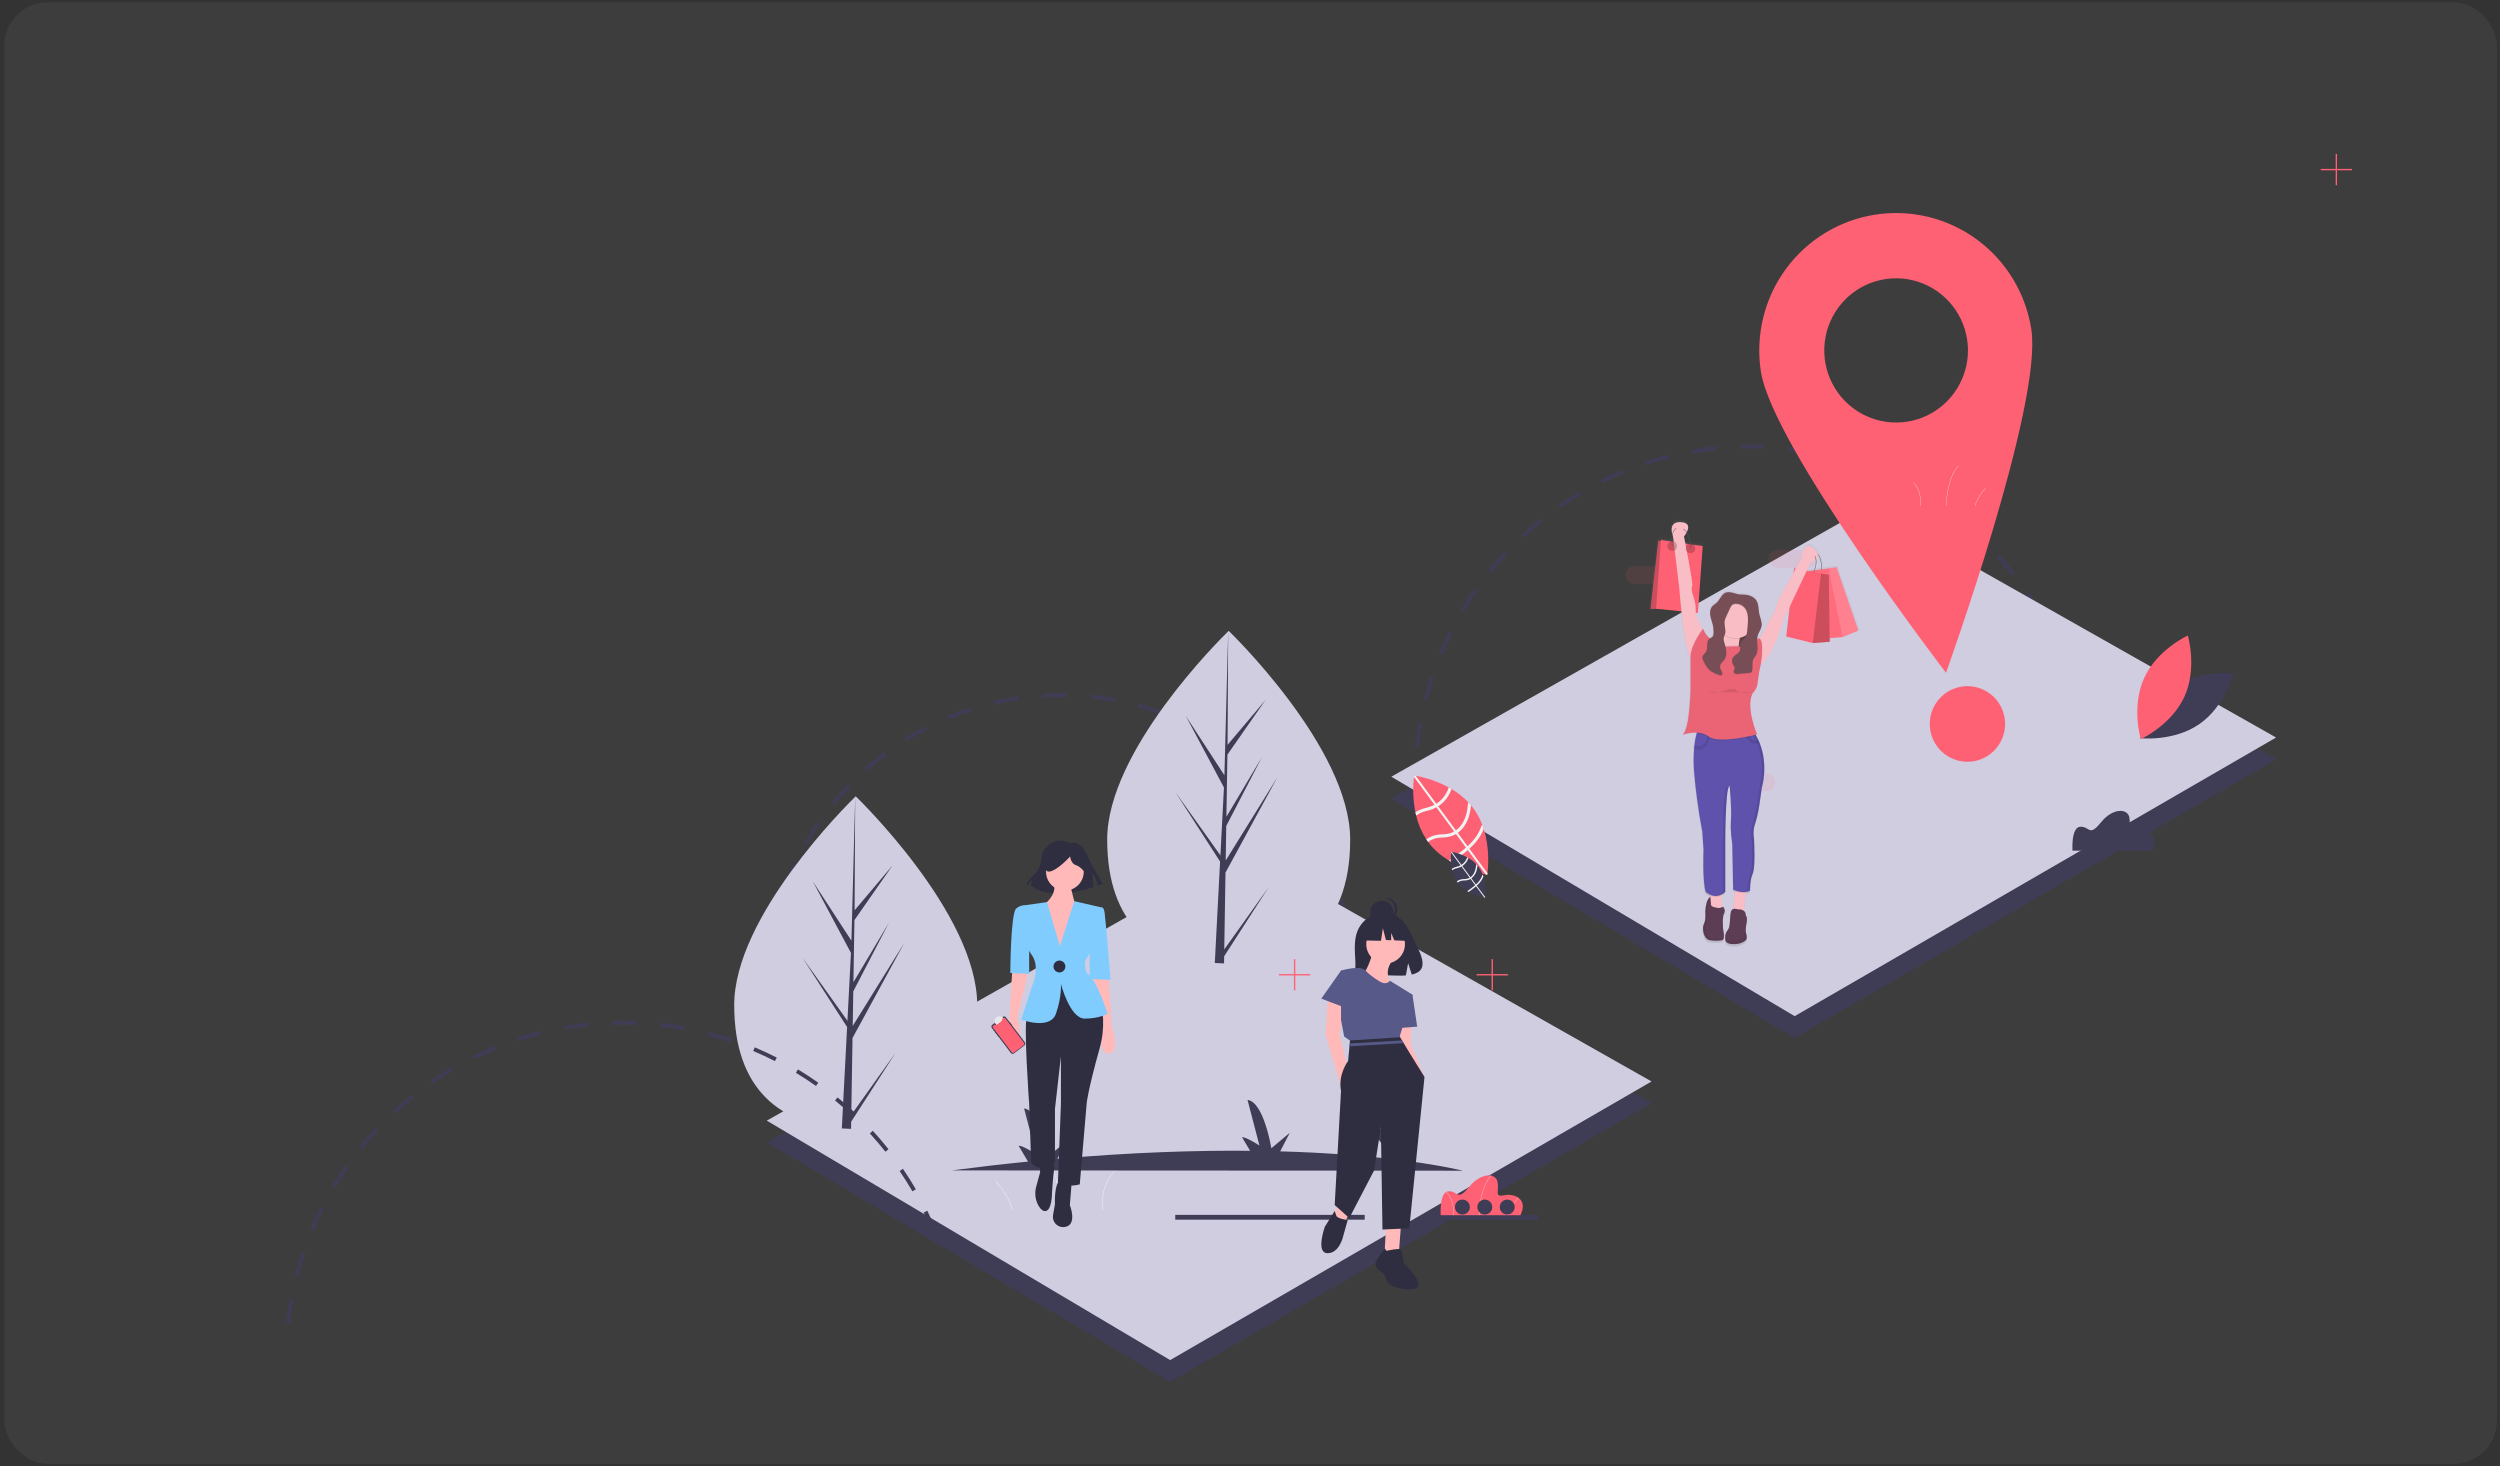 <?xml version="1.0" encoding="UTF-8"?>
<svg width="520px" height="305px" viewBox="0 0 520 305" version="1.1" xmlns="http://www.w3.org/2000/svg" xmlns:xlink="http://www.w3.org/1999/xlink">
    <rect x="0" y="0" width="520" height="305" fill="#333333" stroke="none"/>
    <!-- Generator: Sketch 60.1 (88133) - https://sketch.com -->
    <title>Group 11</title>
    <desc>Created with Sketch.</desc>
    <defs>
        <linearGradient x1="50%" y1="99.998%" x2="50%" y2="0.011%" id="linearGradient-1">
            <stop stop-color="#808080" stop-opacity="0.25" offset="0%"></stop>
            <stop stop-color="#808080" stop-opacity="0.12" offset="54%"></stop>
            <stop stop-color="#808080" stop-opacity="0.1" offset="100%"></stop>
        </linearGradient>
    </defs>
    <g id="Page-1" stroke="none" stroke-width="1" fill="none" fill-rule="evenodd">
        <g id="Group-11" transform="translate(0.916, 0.486)">
            <rect id="Mask-Copy-2" fill="#FFFFFF" opacity="0.052" x="-1.13686838e-13" y="0" width="518.429" height="304" rx="9"></rect>
            <g id="undraw_at_the_park_2e47-(1)" transform="translate(151.136, 43.321)" fill-rule="nonzero">
                <path d="M17.611,196.694 C17.148,196.006 16.693,195.301 16.259,194.596 L16.961,194.16 C17.389,194.856 17.838,195.552 18.294,196.231 L17.611,196.694 Z" id="Path" fill="#3F3D56"></path>
                <path d="M13.772,190.158 C13.007,188.651 12.296,187.094 11.659,185.53 L12.422,185.217 C13.051,186.759 13.752,188.295 14.507,189.782 L13.772,190.158 Z M9.935,180.743 C9.429,179.131 8.984,177.477 8.613,175.828 L9.417,175.646 C9.784,177.272 10.222,178.904 10.722,180.494 L9.935,180.743 Z M7.701,170.821 C7.467,169.15 7.299,167.446 7.202,165.756 L8.026,165.708 C8.121,167.376 8.287,169.057 8.517,170.706 L7.701,170.821 Z M7.941,160.686 L7.116,160.667 C7.156,158.974 7.266,157.266 7.442,155.589 L8.262,155.675 C8.088,157.33 7.98,159.016 7.941,160.686 L7.941,160.686 Z M8.991,150.708 L8.181,150.554 C8.495,148.894 8.882,147.226 9.332,145.598 L10.127,145.819 C9.683,147.425 9.301,149.07 8.991,150.708 L8.991,150.708 Z M11.663,141.04 L10.889,140.754 C11.472,139.168 12.129,137.586 12.842,136.053 L13.59,136.403 C12.886,137.916 12.238,139.476 11.663,141.04 L11.663,141.04 Z M124.624,138.481 C123.98,136.946 123.262,135.418 122.492,133.939 L123.223,133.555 C124.004,135.055 124.731,136.603 125.384,138.159 L124.624,138.481 Z M15.891,131.942 L15.175,131.531 C16.011,130.065 16.918,128.614 17.872,127.219 L18.552,127.687 C17.611,129.064 16.715,130.495 15.891,131.942 Z M119.993,129.589 C119.104,128.181 118.146,126.792 117.145,125.46 L117.804,124.961 C118.818,126.311 119.789,127.719 120.689,129.146 L119.993,129.589 Z M21.551,123.667 L20.911,123.144 C21.976,121.833 23.106,120.551 24.273,119.333 L24.868,119.907 C23.717,121.109 22.601,122.374 21.551,123.667 Z M113.971,121.58 C112.864,120.335 111.693,119.121 110.489,117.972 L111.058,117.372 C112.278,118.537 113.465,119.767 114.586,121.028 L113.971,121.58 Z M28.48,116.432 L27.934,115.811 C29.196,114.693 30.52,113.613 31.869,112.602 L32.363,113.265 C31.032,114.263 29.725,115.328 28.48,116.432 Z M106.726,114.663 C105.432,113.616 104.079,112.61 102.705,111.674 L103.168,110.988 C104.561,111.938 105.932,112.957 107.243,114.018 L106.726,114.663 Z M36.49,110.43 L36.053,109.728 C37.481,108.832 38.963,107.985 40.457,107.21 L40.835,107.946 C39.361,108.71 37.899,109.546 36.49,110.43 L36.49,110.43 Z M98.453,109.027 C97.003,108.206 95.504,107.437 93.997,106.741 L94.342,105.988 C95.87,106.694 97.389,107.474 98.858,108.305 L98.453,109.027 Z M45.369,105.831 L45.052,105.066 C46.607,104.418 48.207,103.828 49.808,103.311 L50.06,104.1 C48.481,104.609 46.902,105.191 45.369,105.831 L45.369,105.831 Z M89.369,104.832 C87.808,104.263 86.203,103.753 84.598,103.315 L84.815,102.517 C86.441,102.96 88.068,103.477 89.65,104.054 L89.369,104.832 Z M54.881,102.764 L54.695,101.957 C56.333,101.576 58.009,101.259 59.677,101.014 L59.796,101.834 C58.151,102.075 56.497,102.388 54.881,102.764 L54.881,102.764 Z M79.72,102.202 C78.089,101.9 76.423,101.663 74.767,101.497 L74.849,100.673 C76.527,100.841 78.217,101.082 79.869,101.387 L79.72,102.202 Z M64.771,101.313 L64.719,100.487 C66.396,100.38 68.107,100.343 69.788,100.373 L69.773,101.201 C68.113,101.171 66.426,101.209 64.771,101.313 L64.771,101.313 Z" id="Shape" fill="#3F3D56"></path>
                <path d="M127.109,145.606 C126.888,144.818 126.648,144.023 126.395,143.245 L127.179,142.988 C127.435,143.777 127.679,144.583 127.902,145.381 L127.109,145.606 Z" id="Path" fill="#3F3D56"></path>
                <path d="M142.7,119.109 L141.875,119.109 C141.875,118.28 141.889,117.44 141.918,116.61 L142.743,116.639 C142.714,117.459 142.7,118.29 142.7,119.109 Z" id="Path" fill="#3F3D56"></path>
                <path d="M143.092,111.66 L142.272,111.573 C142.449,109.905 142.688,108.224 142.982,106.576 L143.794,106.722 C143.503,108.351 143.267,110.012 143.092,111.66 Z M144.848,101.848 L144.049,101.643 C144.462,100.018 144.939,98.389 145.467,96.8 L146.25,97.062 C145.728,98.632 145.256,100.242 144.848,101.848 Z M276.393,93.112 C275.776,91.576 275.096,90.043 274.371,88.556 L275.112,88.192 C275.845,89.697 276.533,91.248 277.158,92.803 L276.393,93.112 Z M147.993,92.386 L147.231,92.068 C147.873,90.521 148.579,88.976 149.331,87.477 L150.068,87.85 C149.325,89.331 148.627,90.857 147.993,92.386 L147.993,92.386 Z M272.028,84.157 C271.198,82.726 270.307,81.306 269.377,79.937 L270.058,79.471 C270.999,80.856 271.901,82.293 272.74,83.74 L272.028,84.157 Z M152.462,83.475 L151.753,83.05 C152.608,81.613 153.528,80.186 154.485,78.81 L155.161,79.284 C154.215,80.644 153.306,82.054 152.462,83.475 L152.462,83.475 Z M266.432,75.919 C265.406,74.619 264.322,73.341 263.209,72.121 L263.817,71.561 C264.943,72.797 266.041,74.089 267.079,75.404 L266.432,75.919 Z M158.152,75.298 L157.512,74.777 C158.564,73.474 159.676,72.194 160.816,70.971 L161.419,71.537 C160.291,72.746 159.192,74.011 158.152,75.298 L158.152,75.298 Z M259.725,68.563 C258.526,67.423 257.272,66.313 255.997,65.262 L256.519,64.622 C257.81,65.685 259.079,66.808 260.292,67.961 L259.725,68.563 Z M164.943,68.02 L164.382,67.412 C165.607,66.274 166.888,65.165 168.191,64.117 L168.707,64.763 C167.419,65.799 166.153,66.894 164.943,68.02 L164.943,68.02 Z M252.044,62.238 C250.696,61.281 249.297,60.361 247.886,59.504 L248.313,58.795 C249.741,59.663 251.156,60.593 252.52,61.562 L252.044,62.238 Z M172.692,61.784 L172.223,61.103 C173.596,60.151 175.021,59.237 176.459,58.386 L176.878,59.099 C175.457,59.94 174.049,60.843 172.692,61.784 Z M243.543,57.076 C242.073,56.322 240.557,55.613 239.038,54.968 L239.36,54.205 C240.897,54.858 242.431,55.576 243.919,56.339 L243.543,57.076 Z M181.244,56.723 L180.878,55.981 C182.372,55.237 183.912,54.537 185.455,53.902 L185.768,54.668 C184.243,55.296 182.721,55.987 181.244,56.723 L181.244,56.723 Z M234.393,53.191 C232.833,52.658 231.231,52.175 229.633,51.755 L229.841,50.954 C231.459,51.379 233.08,51.868 234.659,52.407 L234.393,53.191 Z M190.426,52.946 L190.169,52.159 C191.754,51.638 193.38,51.167 195.001,50.761 L195.201,51.565 C193.599,51.966 191.992,52.431 190.426,52.946 Z M224.783,50.669 C223.161,50.367 221.507,50.12 219.867,49.935 L219.959,49.112 C221.619,49.299 223.292,49.549 224.933,49.854 L224.783,50.669 Z M200.062,50.532 L199.92,49.717 C201.564,49.429 203.239,49.198 204.901,49.029 L204.984,49.853 C203.342,50.02 201.686,50.248 200.062,50.532 L200.062,50.532 Z M214.912,49.555 C213.261,49.488 211.582,49.479 209.942,49.528 L209.918,48.701 C211.576,48.651 213.275,48.66 214.946,48.728 L214.912,49.555 Z" id="Shape" fill="#3F3D56"></path>
                <path d="M278.805,100.217 C278.585,99.429 278.346,98.634 278.097,97.852 L278.883,97.6 C279.135,98.391 279.376,99.195 279.6,99.993 L278.805,100.217 Z" id="Path" fill="#3F3D56"></path>
                <polygon id="Path" fill="#3F3D56" points="106.673 137.669 191.469 185.664 91.337 243.621 7.442 193.814"></polygon>
                <polygon id="Path" fill="#3F3D56" points="236.574 66.129 321.371 114.124 221.239 172.081 137.344 122.274"></polygon>
                <polygon id="Path" fill="#D0CDE1" points="106.673 133.141 191.469 181.136 91.337 239.093 7.442 189.286"></polygon>
                <polygon id="Path" fill="#D0CDE1" points="236.574 61.601 321.371 109.596 221.239 167.553 137.344 117.746"></polygon>
                <path d="M128.786,130.82 C128.786,149.926 117.473,156.597 103.515,156.597 C103.192,156.597 102.869,156.592 102.548,156.585 C101.901,156.571 101.259,156.541 100.626,156.497 C88.029,155.602 78.244,148.588 78.244,130.82 C78.244,112.435 101.647,89.233 103.41,87.512 C103.41,87.512 103.411,87.511 103.411,87.511 C103.412,87.51 103.412,87.51 103.413,87.51 C103.48,87.442 103.515,87.41 103.515,87.41 C103.515,87.41 128.786,111.716 128.786,130.82 Z" id="Path" fill="#D0CDE1"></path>
                <path d="M102.594,153.674 L111.837,140.71 L102.571,155.098 L102.548,156.585 C101.901,156.571 101.259,156.541 100.626,156.497 L101.622,137.383 L101.615,137.234 L101.631,137.208 L101.727,135.401 L92.437,120.978 L101.754,134.047 L101.778,134.43 L102.529,119.988 L94.577,105.085 L102.627,117.455 L103.41,87.512 L103.413,87.41 L103.413,87.51 L103.283,111.12 L111.2,101.76 L103.25,113.154 L103.041,126.085 L110.435,113.675 L103.01,127.988 L102.894,135.177 L113.624,117.903 L102.852,137.684 L102.594,153.674 Z" id="Path" fill="#3F3D56"></path>
                <path d="M51.206,165.232 C51.206,184.338 39.893,191.009 25.935,191.009 C25.612,191.009 25.288,191.004 24.967,190.997 C24.321,190.983 23.679,190.953 23.046,190.908 C10.449,190.014 0.664,183 0.664,165.232 C0.664,146.847 24.067,123.645 25.83,121.924 C25.83,121.924 25.83,121.923 25.831,121.922 C25.831,121.922 25.832,121.922 25.833,121.922 C25.9,121.854 25.935,121.821 25.935,121.821 C25.935,121.821 51.206,146.128 51.206,165.232 Z" id="Path" fill="#D0CDE1"></path>
                <path d="M25.014,188.086 L34.257,175.122 L24.991,189.51 L24.967,190.997 C24.321,190.983 23.679,190.953 23.046,190.908 L24.042,171.795 L24.035,171.646 L24.051,171.62 L24.146,169.813 L14.857,155.39 L24.174,168.458 L24.197,168.841 L24.949,154.4 L16.996,139.497 L25.046,151.867 L25.83,121.924 L25.833,121.821 L25.833,121.922 L25.702,145.532 L33.62,136.172 L25.67,147.566 L25.46,160.496 L32.855,148.087 L25.43,162.399 L25.314,169.589 L36.043,152.315 L25.272,172.096 L25.014,188.086 Z" id="Path" fill="#3F3D56"></path>
                <path d="M45.952,199.636 C51.438,198.918 56.713,198.307 61.777,197.804 L59.829,194.526 C60.506,194.336 63.437,196.234 63.437,196.234 L60.962,186.753 C64.345,187.135 65.919,196.804 65.919,196.804 L69.756,193.584 L67.866,197.232 C83.36,195.873 96.731,195.454 107.969,195.559 L106.302,192.753 C106.979,192.564 109.911,194.461 109.911,194.461 L107.435,184.981 C110.819,185.362 112.392,195.032 112.392,195.032 L116.229,191.811 L114.227,195.675 C123.646,195.938 131.321,196.564 137.242,197.246 C135.579,192.886 129.766,188.691 129.766,188.691 C134.237,189.863 136.562,191.769 137.765,193.535 C138.005,184.507 136.36,175.528 132.938,167.175 C132.938,167.175 141.951,184.243 140.591,195.617 L140.418,197.638 C148.268,198.672 152.206,199.701 152.206,199.701 L45.952,199.636 Z" id="Path" fill="#3F3D56"></path>
                <path d="M74.088,165.728 L74.681,165.727 L74.681,165.727 L74.088,165.728 L74.088,165.728 Z" id="Rectangle" fill="#E6E8EC" transform="translate(74.385, 165.728) rotate(-37.236) translate(-74.385, -165.728) "></path>
                <path d="M300.197,99.172 C294.847,102.911 293.145,109.741 293.145,109.741 C293.145,109.741 300.117,110.508 305.467,106.769 C310.817,103.03 312.52,96.2 312.52,96.2 C312.52,96.2 305.548,95.432 300.197,99.172 Z" id="Path" fill="#3F3D56"></path>
                <path d="M302.314,101.078 C299.609,107.032 293.22,109.938 293.22,109.938 C293.22,109.938 291.219,103.19 293.924,97.236 C296.63,91.282 303.018,88.376 303.018,88.376 C303.018,88.376 305.02,95.124 302.314,101.078 Z" id="Path" fill="#FF6174"></path>
                <ellipse id="Oval" fill="#F2F2F2" cx="71.63" cy="157.611" rx="1.237" ry="1.242"></ellipse>
                <ellipse id="Oval" fill="#F2F2F2" cx="66.269" cy="148.089" rx="4.124" ry="4.14"></ellipse>
                <ellipse id="Oval" fill="#FF6174" cx="257.173" cy="106.775" rx="7.836" ry="7.866"></ellipse>
                <path d="M237.967,0.844 C230.507,2.008 223.814,6.098 219.359,12.216 C214.904,18.334 213.053,25.978 214.212,33.466 C216.626,49.059 252.718,96.135 252.718,96.135 C252.718,96.135 272.877,40.284 270.463,24.691 C269.304,17.203 265.229,10.483 259.135,6.011 C253.041,1.539 245.426,-0.32 237.967,0.844 Z M244.632,43.901 C238.66,44.833 232.717,42.061 229.574,36.879 C226.431,31.697 226.707,25.124 230.274,20.226 C233.841,15.328 239.995,13.069 245.868,14.502 C251.741,15.936 256.176,20.78 257.104,26.775 C258.371,34.961 252.787,42.629 244.632,43.901 L244.632,43.901 Z" id="Shape" fill="#FF6174"></path>
            </g>
            <g id="undraw_nature_benefits_mr3v-copy-2" transform="translate(242.791, 30.652)" fill-rule="nonzero">
                <rect id="Rectangle" fill="#3F3D56" x="52.546" y="221.556" width="23.604" height="1"></rect>
                <rect id="Rectangle" fill="#3F3D56" x="0.746" y="221.556" width="39.404" height="1"></rect>
                <path d="M72.54,221.624 L55.96,221.624 C55.96,221.624 55.624,216.695 57.612,216.639 C59.601,216.583 59.377,218.824 61.869,215.743 C64.362,212.662 67.386,212.83 67.779,214.651 C68.171,216.471 67.022,217.928 69.123,217.479 C71.223,217.031 74.248,218.208 72.54,221.624 Z" id="Path" fill="#FF6174"></path>
                <path d="M63.97,221.626 L63.914,221.623 C64.044,218.378 64.724,216.293 65.271,215.115 C65.865,213.836 66.438,213.319 66.444,213.314 L66.481,213.355 C66.475,213.361 65.909,213.873 65.32,215.143 C64.776,216.316 64.1,218.392 63.97,221.626 Z" id="Path" fill="#F2F2F2"></path>
                <path d="M69.971,221.632 L69.917,221.617 C70.334,220.241 71.085,218.991 72.104,217.977 L72.142,218.019 C71.13,219.025 70.384,220.267 69.971,221.632 Z" id="Path" fill="#F2F2F2"></path>
                <path d="M58.571,221.628 L58.516,221.621 C58.697,220.404 58.505,219.161 57.967,218.055 C57.746,217.591 57.454,217.165 57.101,216.791 L57.14,216.751 C57.497,217.129 57.794,217.56 58.017,218.03 C58.56,219.146 58.754,220.4 58.571,221.628 Z" id="Path" fill="#F2F2F2"></path>
                <path d="M203.949,145.806 L187.369,145.806 C187.369,145.806 187.033,140.877 189.022,140.821 C191.01,140.765 190.786,143.006 193.279,139.925 C195.771,136.844 198.796,137.012 199.188,138.833 C199.58,140.653 198.432,142.11 200.532,141.661 C202.633,141.213 205.658,142.39 203.949,145.806 Z" id="Path" fill="#3F3D56"></path>
                <path d="M161.134,74.065 L161.078,74.062 C161.208,70.817 161.888,68.732 162.435,67.554 C163.029,66.275 163.602,65.758 163.608,65.753 L163.645,65.795 C163.639,65.8 163.073,66.312 162.484,67.582 C161.94,68.755 161.264,70.832 161.134,74.065 Z" id="Path" fill="#F2F2F2"></path>
                <path d="M167.135,74.071 L167.081,74.056 C167.498,72.68 168.249,71.43 169.268,70.416 L169.306,70.458 C168.295,71.464 167.548,72.706 167.135,74.071 Z" id="Path" fill="#F2F2F2"></path>
                <path d="M155.735,74.067 L155.68,74.06 C155.861,72.843 155.669,71.6 155.131,70.494 C154.91,70.03 154.618,69.604 154.265,69.23 L154.304,69.19 C154.662,69.568 154.958,69.999 155.181,70.469 C155.725,71.585 155.918,72.84 155.735,74.067 L155.735,74.067 Z" id="Path" fill="#F2F2F2"></path>
                <circle id="Oval" fill="#3F3D56" cx="60.469" cy="219.929" r="1.554"></circle>
                <circle id="Oval" fill="#3F3D56" cx="65.131" cy="219.929" r="1.554"></circle>
                <circle id="Oval" fill="#3F3D56" cx="69.793" cy="219.929" r="1.554"></circle>
                <path d="M62.772,137.002 C63.54,138.057 64.159,139.212 64.611,140.436 C64.717,140.712 64.812,140.987 64.899,141.263 L64.9,141.265 C66.194,145.333 65.83,149.374 65.69,150.5 C65.665,150.702 65.647,150.81 65.647,150.81 L65.339,150.758 C62.867,150.289 60.485,149.43 58.281,148.215 C58.085,148.103 57.887,147.989 57.693,147.868 C56.106,146.901 54.556,145.634 53.335,143.982 L53.318,143.96 C53.195,143.791 53.075,143.621 52.961,143.448 C51.972,141.922 51.256,140.236 50.847,138.464 C50.794,138.244 50.744,138.027 50.7,137.809 C50.221,135.39 50.12,132.911 50.401,130.461 C50.425,130.259 50.443,130.152 50.443,130.152 C50.443,130.152 50.551,130.167 50.751,130.203 C53.153,130.659 55.471,131.482 57.623,132.643 C57.814,132.748 58.004,132.856 58.196,132.969 C59.498,133.73 60.688,134.668 61.732,135.757 C61.912,135.948 62.089,136.147 62.258,136.352 C62.436,136.561 62.608,136.777 62.772,137.002 Z" id="Path" fill="#FF6174"></path>
                <path d="M61.707,139.038 C62.005,138.17 62.191,137.267 62.258,136.352 C62.089,136.147 61.912,135.948 61.732,135.757 C61.674,135.808 61.64,135.88 61.639,135.957 C61.519,137.627 61.149,139.34 60.076,140.673 C59.801,141.016 59.479,141.319 59.12,141.574 L55.435,136.567 C55.538,136.502 55.64,136.432 55.74,136.358 C56.894,135.514 57.753,134.329 58.196,132.969 C58.004,132.856 57.814,132.748 57.623,132.643 C57.205,134.014 56.324,135.196 55.131,135.989 C55.103,136.007 55.076,136.024 55.048,136.042 L50.751,130.203 C50.551,130.167 50.443,130.152 50.443,130.152 C50.443,130.152 50.425,130.259 50.401,130.461 L54.671,136.263 C54.106,136.551 53.508,136.766 52.89,136.904 C52.113,137.076 51.371,137.382 50.7,137.809 C50.744,138.027 50.794,138.244 50.847,138.464 C50.89,138.455 50.93,138.437 50.966,138.412 C51.339,138.149 51.746,137.936 52.175,137.778 C52.578,137.633 52.997,137.549 53.409,137.442 C53.986,137.299 54.541,137.08 55.06,136.791 L58.754,141.81 C58.567,141.919 58.372,142.013 58.17,142.092 C57.342,142.418 56.516,142.381 55.648,142.445 C54.676,142.523 53.746,142.871 52.961,143.448 C53.075,143.621 53.195,143.791 53.318,143.96 L53.335,143.982 L53.339,143.98 C54.074,143.441 54.951,143.129 55.861,143.084 C56.756,143.038 57.601,143.027 58.447,142.684 C58.687,142.586 58.918,142.469 59.141,142.336 L61.218,145.158 C60.132,146.1 58.923,146.933 57.779,147.775 C57.744,147.8 57.715,147.831 57.693,147.868 C57.887,147.989 58.085,148.103 58.281,148.215 C59.388,147.403 60.549,146.589 61.603,145.681 L65.339,150.758 L65.647,150.81 C65.647,150.81 65.665,150.702 65.69,150.5 L61.93,145.392 C63.209,144.24 64.298,142.926 64.9,141.265 L64.899,141.263 C64.812,140.987 64.717,140.712 64.611,140.436 C64.52,140.461 64.449,140.534 64.427,140.626 C63.895,142.356 62.823,143.701 61.543,144.867 L59.505,142.097 C60.535,141.352 61.272,140.249 61.707,139.038 Z" id="Path" fill="#F2F2F2"></path>
                <path d="M63.853,149.197 C64.209,149.686 64.496,150.221 64.706,150.789 C64.755,150.917 64.799,151.044 64.839,151.172 L64.84,151.173 C65.44,153.059 65.271,154.933 65.206,155.455 C65.195,155.549 65.186,155.599 65.186,155.599 L65.044,155.575 C63.897,155.357 62.793,154.959 61.771,154.396 C61.68,154.344 61.588,154.291 61.498,154.235 C60.715,153.77 60.029,153.159 59.478,152.433 L59.47,152.423 C59.413,152.345 59.357,152.266 59.304,152.185 C58.846,151.478 58.514,150.696 58.324,149.875 C58.299,149.773 58.276,149.672 58.256,149.571 C58.034,148.449 57.987,147.3 58.117,146.164 C58.129,146.07 58.137,146.02 58.137,146.02 C58.137,146.02 58.187,146.027 58.28,146.044 C59.393,146.256 60.468,146.637 61.466,147.176 C61.554,147.224 61.643,147.274 61.731,147.327 C62.335,147.679 62.887,148.114 63.371,148.619 C63.455,148.708 63.536,148.8 63.615,148.895 C63.698,148.992 63.777,149.092 63.853,149.197 Z" id="Path" fill="#3F3D56"></path>
                <path d="M63.359,150.141 C63.498,149.738 63.584,149.32 63.615,148.895 C63.537,148.8 63.455,148.708 63.371,148.619 C63.344,148.643 63.329,148.677 63.328,148.712 C63.272,149.487 63.101,150.281 62.603,150.899 C62.476,151.058 62.326,151.198 62.16,151.316 L60.451,148.995 C60.499,148.965 60.546,148.932 60.593,148.898 C61.128,148.507 61.526,147.957 61.731,147.327 C61.643,147.274 61.554,147.224 61.466,147.175 C61.272,147.811 60.864,148.359 60.31,148.727 L60.272,148.751 L58.28,146.044 C58.187,146.027 58.137,146.02 58.137,146.02 C58.137,146.02 58.129,146.07 58.117,146.164 L60.097,148.854 C59.835,148.987 59.558,149.087 59.271,149.151 C58.911,149.231 58.567,149.373 58.256,149.571 C58.276,149.672 58.299,149.773 58.324,149.875 C58.344,149.87 58.363,149.862 58.379,149.85 C58.552,149.729 58.741,149.63 58.94,149.557 C59.127,149.489 59.321,149.45 59.512,149.401 C59.779,149.334 60.037,149.233 60.277,149.099 L61.99,151.426 C61.903,151.476 61.813,151.52 61.72,151.557 C61.335,151.708 60.952,151.691 60.55,151.72 C60.1,151.757 59.668,151.918 59.304,152.185 C59.357,152.266 59.413,152.345 59.47,152.423 L59.478,152.433 L59.479,152.432 C59.82,152.182 60.227,152.038 60.649,152.017 C61.064,151.995 61.455,151.99 61.848,151.831 C61.959,151.786 62.067,151.731 62.169,151.67 L63.133,152.978 C62.629,153.415 62.069,153.801 61.538,154.192 C61.522,154.203 61.508,154.218 61.498,154.235 C61.588,154.291 61.68,154.344 61.771,154.396 C62.284,154.019 62.823,153.642 63.311,153.221 L65.044,155.575 L65.186,155.599 C65.186,155.599 65.195,155.549 65.206,155.455 L63.463,153.087 C64.056,152.553 64.561,151.943 64.84,151.173 L64.839,151.172 C64.799,151.044 64.755,150.917 64.706,150.789 C64.664,150.8 64.631,150.834 64.621,150.877 C64.374,151.679 63.877,152.303 63.284,152.843 L62.338,151.559 C62.813,151.199 63.169,150.705 63.359,150.141 Z" id="Path" fill="#F2F2F2"></path>
                <path d="M39.069,161.662 C40.768,158.789 44.131,158.656 44.131,158.656 C44.131,158.656 47.408,158.237 49.511,162.611 C51.47,166.688 54.174,170.625 49.946,171.579 L49.182,169.202 L48.709,171.756 C48.107,171.8 47.503,171.81 46.9,171.787 C42.372,171.641 38.06,171.83 38.198,170.205 C38.383,168.045 37.433,164.425 39.069,161.662 Z" id="Path" fill="#2F2E41"></path>
                <polygon id="Path" fill="#FFB9B9" points="32.514 176.328 32.022 184.128 35.224 194.8 36.948 192.173 34.895 184.046 36.209 177.724"></polygon>
                <polygon id="Path" fill="#FFB9B9" points="49.755 181.747 49.755 186.262 52.546 192.83 50.412 192.83 47.456 187.247 47.456 181.418"></polygon>
                <polygon id="Path" fill="#FFB9B9" points="34.813 219.101 33.418 222.549 35.798 223.616 37.112 220.825"></polygon>
                <polygon id="Path" fill="#FFB9B9" points="44.583 223.945 44.254 230.102 47.292 229.035 47.702 223.616"></polygon>
                <path d="M52.587,192.871 L49.427,224.355 L43.844,224.602 L43.516,203.256 L42.12,212.287 L36.948,222.221 L33.91,219.512 L35.224,195.785 C34.567,192.255 36.701,189.546 36.701,189.546 L36.984,186.482 L37.038,185.903 L37.194,184.21 L47.251,184.169 L47.921,185.277 L48.257,185.834 L49.509,187.904 L52.587,192.871 Z" id="Path" fill="#2F2E41"></path>
                <path d="M34.238,221.728 L33.91,220.743 L31.858,224.027 C31.858,224.027 29.887,229.527 32.432,229.527 C34.977,229.527 35.716,225.833 35.716,225.833 L36.619,222.631 C36.619,222.631 34.485,222.385 34.238,221.728 Z" id="Path" fill="#2F2E41"></path>
                <path d="M44.665,229.035 C44.665,229.035 47.62,228.378 47.702,228.789 C47.785,229.199 48.359,231.662 48.359,231.662 C48.359,231.662 53.696,236.752 50.083,236.998 C46.471,237.245 44.829,235.849 44.665,235.11 C44.501,234.371 44.172,233.714 43.516,233.386 C42.859,233.058 42.038,231.99 42.53,231.169 C43.023,230.348 44.338,228.527 44.338,228.527 L44.665,229.035 Z" id="Path" fill="#2F2E41"></path>
                <circle id="Oval" fill="#FFB9B9" cx="44.501" cy="165.245" r="4.023"></circle>
                <path d="M41.956,166.559 C41.956,166.559 40.806,170.91 39.657,171.485 C38.508,172.059 43.516,174.933 43.516,174.933 L46.389,174.03 C46.389,174.03 43.433,171.813 45.978,168.529 L41.956,166.559 Z" id="Path" fill="#FFB9B9"></path>
                <path d="M43.351,173.044 C43.351,173.044 41.435,171.977 40.341,170.746 C39.246,169.514 35.224,170.746 35.224,170.746 L35.224,181.008 L35.88,184.456 L37.03,185.277 L47.374,184.62 L50.083,175.754 L45.401,172.855 C45.401,172.855 44.665,173.865 43.351,173.044 Z" id="Path" fill="#575A89"></path>
                <polygon id="Path" fill="#575A89" points="36.209 170.91 35.224 170.746 31.119 176.575 36.701 178.709"></polygon>
                <polygon id="Path" fill="#575A89" points="48.77 175.425 50.083 175.754 51.068 182.404 46.799 182.732"></polygon>
                <polygon id="Path" fill="#575A89" points="47.921 185.277 37.038 185.903 36.984 186.482 48.257 185.834"></polygon>
                <circle id="Oval" fill="#2F2E41" cx="43.72" cy="158.67" r="2.432"></circle>
                <path d="M46.407,158.03 C46.407,156.786 45.469,155.743 44.232,155.612 C44.317,155.603 44.402,155.599 44.488,155.599 C45.831,155.599 46.919,156.687 46.919,158.03 C46.919,159.373 45.831,160.462 44.488,160.462 C44.402,160.462 44.317,160.457 44.232,160.448 C45.469,160.317 46.407,159.274 46.407,158.03 L46.407,158.03 Z" id="Path" fill="#2F2E41"></path>
                <polygon id="Path" fill="#2F2E41" points="39.82 161.385 43.143 159.644 47.731 160.356 48.68 164.549 46.317 164.458 45.657 162.918 45.657 164.433 44.567 164.391 43.934 161.938 43.538 164.549 39.662 164.47"></polygon>
                <polygon id="Path" fill="#FF6174" points="69.934 171.474 66.826 171.474 66.826 168.366 66.544 168.366 66.544 171.474 63.436 171.474 63.436 171.756 66.544 171.756 66.544 174.864 66.826 174.864 66.826 171.756 69.934 171.756"></polygon>
                <polygon id="Path" fill="#FF6174" points="28.825 171.474 25.717 171.474 25.717 168.366 25.434 168.366 25.434 171.474 22.326 171.474 22.326 171.756 25.434 171.756 25.434 174.864 25.717 174.864 25.717 171.756 28.825 171.756"></polygon>
                <polygon id="Path" fill="#FF6174" points="245.503 3.994 242.395 3.994 242.395 0.886 242.113 0.886 242.113 3.994 239.005 3.994 239.005 4.276 242.113 4.276 242.113 7.384 242.395 7.384 242.395 4.276 245.503 4.276"></polygon>
            </g>
            <g id="Group-6-Copy-2" transform="translate(204.291, 174.321)" fill-rule="nonzero">
                <g id="undraw_things_to_say_ewwb" transform="translate(13.826, 40.5) scale(-1, 1) translate(-13.826, -40.5) translate(0.826, 0)">
                    <path d="M11.578,76.893 L11.486,76.889 C11.701,71.546 12.82,68.113 13.721,66.174 C14.699,64.068 15.642,63.216 15.651,63.207 L15.712,63.276 C15.703,63.284 14.771,64.128 13.801,66.22 C12.905,68.151 11.792,71.57 11.578,76.893 Z" id="Path" fill="#F2F2F2"></path>
                    <path d="M21.458,76.904 L21.37,76.878 C22.436,73.219 24.946,70.909 24.971,70.886 L25.033,70.954 C23.368,72.611 22.14,74.656 21.458,76.904 Z" id="Path" fill="#F2F2F2"></path>
                    <path d="M2.689,76.898 L2.597,76.885 C2.895,74.882 2.58,72.835 1.694,71.014 C1.33,70.25 0.849,69.548 0.268,68.933 L0.332,68.867 C0.921,69.489 1.408,70.2 1.777,70.973 C2.671,72.811 2.989,74.876 2.689,76.898 Z" id="Path" fill="#F2F2F2"></path>
                    <path d="M1.455,28.187 L0.836,38.506 C0.836,38.506 -1.228,44.285 1.455,44.285 C4.138,44.285 2.487,38.094 2.487,38.094 L4.963,27.981 L1.455,28.187 Z" id="Path" fill="#FFB9B9"></path>
                    <path d="M21.474,26.949 L22.093,37.268 C22.093,37.268 24.157,43.047 21.474,43.047 C18.791,43.047 20.442,36.855 20.442,36.855 L17.966,26.742 L21.474,26.949 Z" id="Path" fill="#FFB9B9"></path>
                    <path d="M9.091,70.703 L9.504,75.862 C9.504,75.862 7.853,79.99 10.536,80.403 C10.563,80.407 10.589,80.411 10.615,80.415 C11.29,80.507 11.969,80.272 12.44,79.781 C12.912,79.289 13.121,78.602 13.001,77.932 L12.6,75.656 C12.6,75.656 12.806,71.528 11.568,70.703 C10.329,69.877 9.091,70.703 9.091,70.703 Z" id="Path" fill="#2F2E41"></path>
                    <path d="M13.012,66.162 C13.012,66.162 12.6,67.4 12.806,68.639 C13.012,69.877 13.219,73.386 13.219,73.386 C13.219,73.386 13.219,77.101 14.663,77.101 C15.179,77.101 15.616,76.653 15.965,76.078 C16.694,74.845 16.886,73.367 16.496,71.988 L15.695,69.052 L15.695,66.781 L13.012,66.162 Z" id="Path" fill="#2F2E41"></path>
                    <path d="M5.376,28.393 C5.376,28.393 0.836,34.379 3.312,43.253 C5.789,52.128 5.995,54.605 5.995,54.605 L7.44,71.528 C7.44,71.528 9.917,72.354 11.98,71.115 L11.361,54.811 L11.361,44.904 L12.6,55.843 L12.6,66.781 C12.6,66.781 15.489,69.671 17.553,66.988 L17.966,54.811 C17.966,54.811 19.204,37.887 18.378,36.236 C17.553,34.585 15.695,28.806 15.695,28.806 L5.376,28.393 Z" id="Path" fill="#2F2E41"></path>
                    <path d="M9.486,0.546 C9.486,0.546 7.387,-0.203 6.038,2.795 C4.689,5.794 2.59,9.092 2.59,9.092 L3.789,9.392 C3.789,9.392 4.089,7.293 4.839,6.993 L4.539,9.691 C4.539,9.691 13.534,12.84 17.582,9.392 L17.432,8.342 C17.432,8.342 18.032,8.492 18.032,9.392 L18.482,8.942 C18.482,8.942 18.032,8.042 16.682,6.843 C15.797,6.056 15.493,4.558 15.388,3.622 C15.31,2.84 14.997,2.1 14.49,1.499 C13.594,0.46 11.96,-0.645 9.486,0.546 Z" id="Path" fill="#2F2E41"></path>
                    <circle id="Oval" fill="#FFB9B9" cx="10.536" cy="6.516" r="3.921"></circle>
                    <path d="M9.504,8.993 L8.265,13.946 L11.98,24.678 L14.87,13.327 C14.87,13.327 12.187,11.47 12.806,8.993 L9.504,8.993 Z" id="Path" fill="#FFB9B9"></path>
                    <path d="M19.617,37.268 C19.617,37.268 13.631,39.538 12.393,36.03 C11.155,32.521 11.361,29.838 11.361,29.838 C11.361,29.838 9.504,37.062 6.408,37.062 C3.312,37.062 1.661,36.03 1.661,36.03 C1.661,36.03 3.931,28.806 5.995,27.568 C5.995,27.568 6.005,27.543 6.024,27.498 C6.14,27.209 6.548,26.063 6.261,25.056 C6.203,24.849 6.113,24.652 5.995,24.472 C5.17,23.234 4.344,22.821 4.55,19.725 L2.899,13.946 L8.594,12.634 L11.568,21.995 L14.275,12.83 L19.204,13.534 C19.204,13.534 19.617,20.963 17.553,23.647 C17.228,24.069 16.982,24.547 16.826,25.056 C16.467,26.195 16.552,27.394 16.746,28.352 L16.748,28.352 C16.877,29.005 17.078,29.642 17.346,30.251 L19.617,37.268 Z" id="Path" fill="#80CCFF"></path>
                    <path d="M17.966,13.74 L19.204,13.534 C19.204,13.534 19.72,13.43 20.649,14.153 C21.835,15.075 21.887,27.568 21.887,27.568 L17.966,27.774 L17.966,13.74 Z" id="Path" fill="#80CCFF"></path>
                    <path d="M3.931,14.359 L2.899,13.946 C2.899,13.946 2.487,13.74 2.28,14.978 C2.074,16.217 1.042,29.013 1.042,29.013 L5.376,28.806 L5.376,19.519 L3.931,14.359 Z" id="Path" fill="#80CCFF"></path>
                    <path d="M6,7.087 C6,7.087 7.199,5.438 8.249,5.138 C9.298,4.838 9.448,3.339 9.448,3.339 C9.448,3.339 12.147,6.338 13.796,6.488 C15.445,6.638 13.946,2.889 13.946,2.889 L10.947,2.14 L8.099,2.44 L5.85,3.939 L6,7.087 Z" id="Path" fill="#2F2E41"></path>
                    <circle id="Oval" fill="#2F2E41" cx="11.671" cy="26.226" r="1.238"></circle>
                </g>
                <path d="M4.82,37.76 L5.332,38.433 C5.342,38.446 5.339,38.464 5.326,38.474 L5.31,38.487 L7.975,41.993 C8.128,42.195 8.089,42.484 7.887,42.637 L5.696,44.303 C5.599,44.376 5.477,44.408 5.356,44.392 C5.235,44.375 5.126,44.312 5.052,44.215 L2.48,40.831 L2.468,40.84 C2.459,40.847 2.446,40.846 2.439,40.836 L2.148,40.453 C2.145,40.449 2.143,40.443 2.144,40.438 C2.145,40.432 2.148,40.428 2.152,40.424 L2.164,40.415 L2.054,40.271 L2.042,40.28 C2.033,40.287 2.019,40.285 2.012,40.276 L1.725,39.898 C1.717,39.888 1.719,39.875 1.729,39.867 L1.741,39.858 L1.591,39.661 L1.579,39.671 C1.575,39.674 1.57,39.675 1.564,39.674 C1.559,39.674 1.555,39.671 1.552,39.667 L1.395,39.461 C1.388,39.452 1.39,39.44 1.399,39.433 L1.411,39.424 L1.094,39.007 C0.94,38.805 0.979,38.516 1.181,38.363 L3.372,36.698 C3.574,36.544 3.863,36.583 4.016,36.785 L4.762,37.767 L4.779,37.754 C4.792,37.744 4.81,37.747 4.82,37.76 L4.82,37.76 Z" id="Path" fill="#3F3D56"></path>
                <circle id="Oval" fill="#E6E8EC" cx="2.691" cy="37.577" r="1"></circle>
                <path d="M3.896,36.991 L7.823,42.157 C7.874,42.225 7.894,42.312 7.875,42.395 C7.86,42.463 7.822,42.523 7.767,42.565 L5.669,44.159 C5.632,44.188 5.589,44.207 5.542,44.215 C5.532,44.217 5.521,44.218 5.51,44.218 C5.413,44.224 5.32,44.181 5.261,44.104 L1.334,38.938 C1.288,38.876 1.267,38.798 1.278,38.722 C1.288,38.645 1.329,38.576 1.39,38.529 L1.704,38.291 L1.735,38.331 C1.773,38.381 1.83,38.415 1.893,38.423 C1.956,38.432 2.02,38.415 2.071,38.377 L3.138,37.566 C3.188,37.527 3.222,37.47 3.23,37.407 C3.239,37.344 3.222,37.28 3.184,37.23 L3.153,37.189 L3.488,36.935 C3.549,36.888 3.627,36.868 3.703,36.878 C3.78,36.889 3.849,36.929 3.896,36.991 Z" id="Path" fill="#FF6174"></path>
            </g>
            <g id="undraw_successful_purchase_uyin-copy-2" transform="translate(337.166, 107.5)" fill-rule="nonzero">
                <rect id="Rectangle" fill="#FF6174" opacity="0.1" x="0" y="9.764" width="10.014" height="3.755" rx="1.878"></rect>
                <rect id="Rectangle" fill="#FF6174" opacity="0.1" x="29.792" y="6.384" width="10.014" height="3.755" rx="1.878"></rect>
                <rect id="Rectangle" fill="#FF6174" opacity="0.1" x="21.155" y="52.824" width="10.014" height="3.755" rx="1.878"></rect>
                <path d="M48.682,22.933 L44.093,9.612 L42.443,9.863 L40.966,10.052 C41.004,9.551 41.069,7.753 40.153,6.811 C40.064,6.488 39.83,6.121 39.379,5.708 C37.183,3.695 36.727,7.812 36.727,7.812 C36.727,7.812 36.226,8.681 35.536,9.895 L35.174,9.826 L35.072,10.723 C33.545,13.423 31.516,17.076 31.516,17.419 C31.516,17.969 31.241,18.7 31.241,18.7 C31.241,18.7 29.687,21.261 29.137,22.543 C28.817,23.299 28.349,23.984 27.76,24.556 C27.76,24.556 27.628,24.657 27.41,24.806 C27.424,24.564 27.466,24.324 27.535,24.091 C27.735,23.437 28.201,22.876 28.325,22.202 C28.354,22.041 28.365,21.877 28.357,21.713 C28.386,20.923 28.002,20.146 27.842,19.356 C27.655,18.441 27.755,17.433 27.267,16.638 C26.892,16.031 26.226,15.653 25.533,15.479 C24.897,15.32 24.272,15.377 23.631,15.309 C23.042,15.246 22.48,14.986 21.892,14.89 C21.578,14.821 21.252,14.821 20.938,14.89 C19.943,15.164 19.631,16.418 18.863,17.108 C18.586,17.358 18.247,17.531 17.997,17.805 C17.632,18.204 17.506,18.761 17.525,19.307 C17.52,19.49 17.531,19.673 17.557,19.854 C17.652,20.509 17.905,21.128 18.058,21.771 C18.173,22.246 18.236,22.732 18.244,23.221 C18.244,23.332 18.244,23.442 18.234,23.551 C18.239,23.771 18.18,23.988 18.065,24.176 C17.926,24.368 17.697,24.461 17.493,24.583 C16.826,24.054 16.326,23.344 16.051,22.538 C16.051,22.538 16.017,22.58 15.96,22.663 L15.96,22.538 C15.96,22.538 14.708,20.7 14.518,19.199 L14.954,19.245 L15.955,5.156 L13.398,4.78 C13.326,4.053 13.132,2.998 12.618,2.228 C13.047,1.382 13.264,0.237 11.381,0.123 C9.178,-0.011 9.313,1.705 9.547,2.644 C9.441,3.156 9.399,3.679 9.422,4.202 L7.169,3.874 L7.156,4.057 L6.621,4.057 L4.981,18.43 L6.378,18.36 L11.497,18.893 C11.907,22.614 12.55,27.213 13.314,28.297 C13.339,28.334 13.367,28.369 13.398,28.401 L13.398,34.987 C13.398,34.987 13.306,43.499 11.75,44.867 C12.705,44.527 13.714,44.369 14.727,44.4 C14.709,44.456 14.692,44.516 14.674,44.58 C14.447,45.42 14.288,46.278 14.2,47.144 C14.178,47.335 14.159,47.534 14.141,47.742 C13.998,49.649 14.024,51.564 14.22,53.466 C14.861,60.236 15.867,65.085 15.867,65.085 L16.148,69.021 C16.148,69.021 15.874,75.699 16.605,77.894 C16.88,78.148 17.197,78.354 17.541,78.502 C17.547,78.564 17.555,78.627 17.561,78.693 C17.567,78.759 17.577,78.862 17.586,78.95 C17.258,79.099 16.646,79.689 16.513,82.01 C16.513,82.01 16.696,83.749 16.239,84.571 C15.782,85.394 16.056,87.773 17.428,88.047 C18.305,88.209 19.204,88.209 20.081,88.047 C20.081,88.047 20.722,88.047 20.263,85.76 L20.183,85.175 C20.173,84.042 20.221,82.829 20.446,82.467 C20.903,81.735 20.263,81.004 20.263,81.004 C20.263,81.004 20.218,81.029 20.145,81.063 C20.027,80.43 19.873,79.404 19.928,78.62 C19.928,78.554 19.939,78.495 19.947,78.426 C20.226,78.281 20.486,78.101 20.722,77.892 L20.722,69.203 C20.722,69.203 20.63,55.847 21.637,55.572 C21.637,55.572 22.094,60.42 21.911,62.799 C21.728,65.179 22.185,67.74 22.185,67.74 L22.368,77.438 C22.368,77.438 22.543,77.521 22.826,77.62 L22.807,77.797 C22.696,78.875 22.517,80.502 22.354,81.498 C22.131,81.587 21.965,81.778 21.91,82.011 C21.635,82.926 21.818,85.213 21.269,85.854 C20.944,86.23 20.556,86.995 20.747,87.535 C20.628,88.01 20.68,88.751 22.092,88.874 C24.196,89.056 25.112,87.959 25.112,87.959 C25.112,87.959 25.386,87.502 25.112,86.678 C24.837,85.854 25.203,84.391 25.203,84.391 C25.203,84.391 25.399,83.149 25.078,82.987 C25.05,82.839 25.025,82.745 25.025,82.745 C25.029,82.464 24.926,82.191 24.736,81.984 C24.728,81.026 24.767,79.255 25.104,78.088 C25.124,78.022 25.144,77.963 25.165,77.894 C25.437,77.848 25.698,77.756 25.939,77.623 C25.939,77.623 25.848,75.519 26.488,74.055 C27.129,72.592 26.763,66.736 26.763,66.736 C26.763,66.736 26.488,65.198 26.875,63.951 C27.318,62.569 27.651,61.155 27.869,59.72 L28.409,55.941 C28.409,55.941 29.829,51.341 27.958,46.619 C27.882,46.424 27.798,46.229 27.708,46.033 C27.552,45.694 27.38,45.354 27.187,45.016 C27.157,44.963 27.124,44.909 27.093,44.857 C27.29,44.808 27.401,44.779 27.401,44.779 C27.401,44.779 24.931,39.021 26.486,36.088 C26.486,36.088 27.362,35.212 27.487,34.249 C27.643,32.976 27.812,31.705 28.089,30.453 L28.138,30.232 C28.138,30.232 28.146,30.19 28.158,30.114 C28.193,30.091 28.227,30.067 28.261,30.042 C30.897,28.117 33.17,20.078 33.17,20.078 L33.903,18.701 L34.251,17.965 L33.537,24.19 L39.117,25.567 L42.685,25.293 L42.675,24.526 L45.394,24.314 L48.682,22.933 Z M13.307,4.783 L12.316,4.638 C12.142,3.743 12.024,3.156 12.024,3.156 C12.232,2.899 12.416,2.624 12.574,2.333 C13.053,3.067 13.237,4.068 13.307,4.778 L13.307,4.783 Z M9.605,2.862 C9.674,3.097 9.736,3.248 9.736,3.248 L9.861,4.281 L9.523,4.232 C9.504,3.772 9.532,3.311 9.606,2.857 L9.605,2.862 Z M40.874,10.073 L39.532,10.246 C39.721,9.69 39.955,8.779 39.818,7.954 C40.085,7.71 40.221,7.355 40.186,6.996 C40.984,7.949 40.909,9.631 40.874,10.069 L40.874,10.073 Z M38.646,8.645 C39.045,8.511 39.416,8.302 39.738,8.03 C39.853,8.84 39.613,9.73 39.43,10.258 L38.179,10.418 L37.833,10.352 L38.646,8.645 Z" id="Shape" fill="url(#linearGradient-1)"></path>
                <polygon id="Path" fill="#FF6174" points="48.443 23.17 45.177 24.533 41.383 11.303 42.273 10.247 43.904 9.994"></polygon>
                <polygon id="Path" fill="#FFFFFF" opacity="0.2" points="48.443 23.17 45.177 24.533 41.383 11.303 42.273 10.247 43.904 9.994"></polygon>
                <polygon id="Path" fill="#FF6174" points="42.273 10.247 36.605 10.974 39.51 24.974 45.177 24.533"></polygon>
                <polygon id="Path" fill="#FFFFFF" opacity="0.07" points="42.273 10.247 36.605 10.974 39.51 24.974 45.177 24.533"></polygon>
                <path d="M40.8,10.562 L40.71,10.551 C40.71,10.517 41.085,7.213 39.011,6.796 L39.029,6.707 C41.192,7.141 40.807,10.529 40.8,10.562 Z" id="Path" fill="#535461"></path>
                <rect id="Rectangle" fill="#774E55" x="19.833" y="20.208" width="6.244" height="9.139"></rect>
                <rect id="Rectangle" fill="#000000" opacity="0.2" x="19.833" y="20.208" width="6.244" height="9.139"></rect>
                <polygon id="Path" fill="#FF6174" points="42.498 25.501 38.97 25.772 39.513 12.019 40.688 11.296 42.317 11.567"></polygon>
                <polygon id="Path" fill="#000000" opacity="0.2" points="42.498 25.501 38.97 25.772 39.513 12.019 40.688 11.296 42.317 11.567"></polygon>
                <polygon id="Path" fill="#FF6174" points="40.688 11.296 35.079 10.209 33.451 24.416 38.97 25.772"></polygon>
                <polygon id="Path" fill="#FF6174" points="7.663 4.51 6.848 4.51 5.22 18.715 8.839 18.535"></polygon>
                <polygon id="Path" fill="#000000" opacity="0.2" points="7.663 4.51 6.848 4.51 5.22 18.715 8.839 18.535"></polygon>
                <polygon id="Path" fill="#FF6174" points="7.392 4.329 6.396 18.625 15.082 19.53 16.078 5.595"></polygon>
                <path d="M17.888,78.524 C17.888,78.524 16.802,78.434 16.621,81.601 C16.621,81.601 16.802,83.32 16.349,84.134 C15.896,84.949 16.168,87.301 17.526,87.573 C18.395,87.733 19.286,87.733 20.155,87.573 C20.155,87.573 20.788,87.573 20.336,85.311 L19.431,78.706 L17.888,78.524 Z" id="Path" fill="#5C3D53"></path>
                <path d="M17.888,78.524 C17.888,78.524 16.802,78.434 16.621,81.601 C16.621,81.601 16.802,83.32 16.349,84.134 C15.896,84.949 16.168,87.301 17.526,87.573 C18.395,87.733 19.286,87.733 20.155,87.573 C20.155,87.573 20.788,87.573 20.336,85.311 L19.431,78.706 L17.888,78.524 Z" id="Path" fill="#000000" opacity="0.05"></path>
                <path d="M23.577,26.274 C23.499,27.621 23.768,28.402 23.768,28.402 L21.416,29.036 C21.416,29.036 17.526,29.579 19.064,28.034 C19.596,27.502 19.858,26.59 19.972,25.626 C20.043,24.968 20.065,24.305 20.038,23.643 C20.017,23.023 19.964,22.405 19.878,21.791 C19.878,21.791 25.578,19.8 24.312,23.057 C24.081,23.647 23.899,24.254 23.767,24.872 C23.669,25.334 23.606,25.803 23.577,26.274 Z" id="Path" fill="#F8BDC5"></path>
                <path d="M24.312,23.059 C24.081,23.648 23.899,24.255 23.767,24.874 C22.393,25.166 20.969,24.696 20.038,23.644 C20.017,23.025 19.964,22.406 19.878,21.792 C19.878,21.792 25.578,19.802 24.312,23.059 Z" id="Path" fill="#000000" opacity="0.1"></path>
                <circle id="Oval" fill="#F8BDC5" cx="22.955" cy="20.887" r="3.89"></circle>
                <path d="M16.078,22.787 L16.078,23.964 L14.087,29.121 L13.544,28.578 C13.514,28.545 13.486,28.511 13.461,28.475 C12.147,26.607 11.191,14.191 11.191,14.191 L9.925,3.693 C9.925,3.693 8.568,0.438 11.552,0.616 C14.537,0.794 12.186,3.601 12.186,3.601 C12.186,3.601 14.176,13.554 13.905,13.916 C13.633,14.278 13.905,15.364 13.905,15.364 C13.905,15.364 14.719,17.446 14.628,18.983 C14.537,20.52 16.078,22.787 16.078,22.787 Z" id="Path" fill="#F8BDC5"></path>
                <path d="M38.517,9.034 L33.811,18.987 L33.088,20.341 C33.088,20.341 30.835,28.292 28.232,30.196 C28.083,30.308 27.92,30.402 27.749,30.475 L27.206,26.132 L27.706,24.87 L27.744,24.774 C28.325,24.207 28.786,23.531 29.101,22.783 C29.644,21.516 31.183,18.983 31.183,18.983 C31.183,18.983 31.454,18.259 31.454,17.716 C31.454,17.173 36.611,8.215 36.611,8.215 C36.611,8.215 37.063,4.143 39.24,6.134 C41.417,8.124 38.517,9.034 38.517,9.034 Z" id="Path" fill="#F8BDC5"></path>
                <path d="M20.33,81.238 C20.33,81.238 17.253,82.505 17.615,81.328 C17.835,80.614 17.754,79.266 17.656,78.324 C17.593,77.709 17.523,77.261 17.523,77.261 L20.152,77.533 C20.06,77.762 20.009,78.006 20.001,78.252 C19.914,79.453 20.33,81.238 20.33,81.238 Z" id="Path" fill="#F8BDC5"></path>
                <path d="M25.114,77.718 C24.64,79.365 24.764,82.234 24.764,82.234 C24.764,82.234 21.958,82.596 22.23,81.872 C22.419,81.372 22.696,78.891 22.846,77.433 C22.912,76.795 22.953,76.353 22.953,76.353 L25.487,76.897 C25.315,77.146 25.188,77.424 25.114,77.718 Z" id="Path" fill="#F8BDC5"></path>
                <path d="M17.525,77.257 L20.153,77.529 C20.061,77.758 20.01,78.002 20.002,78.249 C19.274,78.63 18.411,78.656 17.661,78.32 C17.595,77.704 17.525,77.257 17.525,77.257 Z" id="Path" fill="#000000" opacity="0.1"></path>
                <path d="M25.488,76.895 C25.315,77.145 25.188,77.423 25.113,77.718 C24.258,77.856 23.36,77.614 22.846,77.433 C22.912,76.795 22.953,76.353 22.953,76.353 L25.488,76.895 Z" id="Path" fill="#000000" opacity="0.1"></path>
                <path d="M28.384,55.812 L27.85,59.55 C27.634,60.969 27.305,62.368 26.866,63.735 C26.483,64.967 26.755,66.488 26.755,66.488 C26.755,66.488 27.117,72.279 26.483,73.727 C25.85,75.176 25.94,77.256 25.94,77.256 C24.492,78.071 22.411,77.075 22.411,77.075 L22.23,67.484 C22.23,67.484 21.778,64.95 21.958,62.602 C22.139,60.253 21.687,55.454 21.687,55.454 C20.685,55.726 20.782,68.936 20.782,68.936 L20.782,77.531 C18.61,79.432 16.71,77.531 16.71,77.531 C15.986,75.36 16.258,68.754 16.258,68.754 L15.986,64.864 C15.986,64.864 14.985,60.068 14.359,53.372 C14.165,51.491 14.139,49.597 14.281,47.711 C14.299,47.505 14.318,47.308 14.339,47.119 C14.426,46.262 14.582,45.415 14.807,44.584 C14.879,44.31 14.971,44.042 15.082,43.781 L24.805,44.233 L25.378,44.26 L26.755,44.324 C26.905,44.55 27.047,44.78 27.178,45.011 C27.368,45.345 27.54,45.682 27.693,46.012 C27.78,46.205 27.863,46.399 27.943,46.592 C29.792,51.259 28.384,55.812 28.384,55.812 Z" id="Path" fill="#5E52AD"></path>
                <path d="M17.706,44.684 C17.706,44.684 17.281,48.94 14.28,47.708 C14.298,47.503 14.317,47.306 14.338,47.116 C15.044,47.308 16.998,47.572 17.071,44.683 L17.706,44.684 Z" id="Path" fill="#000000" opacity="0.1"></path>
                <path d="M27.938,46.593 C25.86,47.335 25.076,45.359 24.809,44.231 L25.382,44.257 C25.694,46.031 26.938,46.135 27.695,46.01 C27.78,46.207 27.862,46.401 27.938,46.593 Z" id="Path" fill="#000000" opacity="0.1"></path>
                <path d="M18.694,80.757 C18.232,80.685 17.526,80.43 17.747,79.543 C17.747,79.543 16.892,79.248 16.983,82.776 C16.983,82.776 16.892,84.495 16.711,84.858 C16.529,85.221 16.711,87.391 18.611,87.21 C18.611,87.21 19.968,87.662 20.33,86.938 C20.33,86.938 20.058,82.776 20.511,82.056 C20.964,81.337 20.33,80.608 20.33,80.608 C20.33,80.608 19.689,80.964 19.228,80.859 C19.053,80.81 18.873,80.786 18.694,80.757 Z" id="Path" fill="#5C3D53"></path>
                <path d="M20.963,86.667 C20.963,86.667 20.058,88.205 22.14,88.385 C24.222,88.566 25.125,87.48 25.125,87.48 C25.125,87.48 25.397,87.028 25.125,86.214 C24.854,85.399 25.215,83.952 25.215,83.952 C25.215,83.952 25.487,82.233 24.854,82.595 C24.22,82.957 20.963,86.667 20.963,86.667 Z" id="Path" fill="#5C3D53"></path>
                <path d="M20.963,86.667 C20.963,86.667 20.058,88.205 22.14,88.385 C24.222,88.566 25.125,87.48 25.125,87.48 C25.125,87.48 25.397,87.028 25.125,86.214 C24.854,85.399 25.215,83.952 25.215,83.952 C25.215,83.952 25.487,82.233 24.854,82.595 C24.22,82.957 20.963,86.667 20.963,86.667 Z" id="Path" fill="#000000" opacity="0.05"></path>
                <path d="M23.316,81.148 C23.316,81.148 22.231,80.696 21.96,81.6 C21.688,82.503 21.869,84.767 21.326,85.4 C20.783,86.033 20.059,87.752 22.231,87.662 C24.403,87.572 24.86,86.847 24.86,86.847 C24.86,86.847 24.77,84.585 25.041,83.952 C25.313,83.318 25.041,82.324 25.041,82.324 C25.041,82.324 25.125,81.051 23.316,81.148 Z" id="Path" fill="#5C3D53"></path>
                <circle id="Oval" fill="#000000" opacity="0.2" cx="9.744" cy="5.595" r="1"></circle>
                <circle id="Oval" fill="#000000" opacity="0.2" cx="13.544" cy="6.047" r="1"></circle>
                <path d="M13.589,6.048 L13.499,6.048 C13.499,6.01 13.563,2.193 11.371,1.841 C10.939,1.772 10.586,1.87 10.322,2.132 C9.417,3.029 9.791,5.564 9.795,5.589 L9.706,5.603 C9.69,5.496 9.322,2.997 10.259,2.068 C10.545,1.784 10.925,1.677 11.386,1.751 C13.654,2.114 13.59,6.01 13.589,6.048 Z" id="Path" fill="#535461"></path>
                <path d="M39.191,11.134 L39.11,11.096 C39.124,11.066 40.518,8.045 38.676,6.992 L38.721,6.913 C40.635,8.007 39.206,11.103 39.191,11.134 Z" id="Path" fill="#535461"></path>
                <path d="M23.768,28.397 L21.416,29.031 C21.416,29.031 17.526,29.574 19.064,28.029 C19.596,27.497 19.858,26.585 19.972,25.621 C20.586,26.585 21.326,26.311 21.326,26.311 L23.569,26.267 L23.578,26.267 C23.499,27.621 23.768,28.397 23.768,28.397 Z" id="Path" fill="#000000" opacity="0.1"></path>
                <path d="M28.233,30.199 C28.084,30.31 27.922,30.404 27.75,30.478 L27.207,26.134 L27.708,24.872 L27.833,24.776 C28.963,25.098 28.38,29.259 28.233,30.199 Z" id="Path" fill="#000000" opacity="0.1"></path>
                <path d="M16.078,22.787 L16.078,23.964 L14.087,29.121 L13.544,28.578 C13.514,28.545 13.486,28.511 13.461,28.475 C13.697,25.786 16.078,22.787 16.078,22.787 Z" id="Path" fill="#000000" opacity="0.1"></path>
                <path d="M27.177,45.008 C25.911,45.325 19.305,46.877 17.344,45.408 C16.571,44.828 15.659,44.615 14.807,44.581 C14.879,44.307 14.971,44.039 15.082,43.779 L24.805,44.231 L25.378,44.257 L26.755,44.321 C26.905,44.549 27.045,44.778 27.177,45.008 Z" id="Path" fill="#000000" opacity="0.1"></path>
                <path d="M10.152,1.388 C10.152,1.388 11.509,3.65 12.414,1.388" id="Path" fill="#F8BDC5"></path>
                <path d="M38.065,6.047 C38.065,6.047 37.521,8.762 39.692,7.496" id="Path" fill="#F8BDC5"></path>
                <g id="Group" opacity="0.1" transform="translate(15.021, 43.686)" fill="#000000">
                    <path d="M6.245,12.66 C6.201,12.11 6.169,11.765 6.169,11.765 C5.167,12.037 5.264,25.247 5.264,25.247 L5.264,33.843 C4.628,34.398 4.012,34.629 3.467,34.677 C4.121,34.735 4.899,34.552 5.721,33.843 L5.721,25.247 C5.721,25.247 5.65,15.675 6.245,12.66 Z" id="Path"></path>
                    <path d="M12.872,2.907 C12.795,2.714 12.714,2.52 12.621,2.327 C12.469,1.992 12.297,1.655 12.107,1.326 C11.982,1.095 11.834,0.866 11.684,0.638 L10.307,0.575 L9.734,0.548 L0.011,0.096 L0.003,0.116 L9.282,0.548 L9.855,0.575 L11.232,0.638 C11.382,0.865 11.524,1.095 11.655,1.326 C11.845,1.66 12.017,1.997 12.17,2.327 C12.257,2.52 12.34,2.714 12.42,2.907 C14.27,7.576 12.866,12.126 12.866,12.126 L12.332,15.864 C12.116,17.282 11.787,18.682 11.348,20.048 C10.965,21.281 11.237,22.802 11.237,22.802 C11.237,22.802 11.599,28.593 10.965,30.041 C10.332,31.489 10.422,33.57 10.422,33.57 C10.073,33.758 9.685,33.865 9.288,33.883 C9.836,33.932 10.386,33.823 10.874,33.57 C10.874,33.57 10.784,31.488 11.417,30.041 C12.051,28.594 11.689,22.802 11.689,22.802 C11.689,22.802 11.417,21.28 11.8,20.048 C12.239,18.682 12.568,17.282 12.784,15.864 L13.317,12.126 C13.317,12.126 14.722,7.573 12.872,2.907 Z" id="Path"></path>
                </g>
                <path d="M23.569,26.452 C24.821,27.042 27.75,24.777 27.75,24.777 C29.017,25.139 28.112,30.388 28.112,30.388 L28.063,30.605 C27.788,31.843 27.621,33.101 27.467,34.361 C27.351,35.311 26.483,36.18 26.483,36.18 C24.945,39.075 27.388,44.775 27.388,44.775 C27.388,44.775 19.516,46.857 17.346,45.227 C15.175,43.597 11.917,44.866 11.917,44.866 C13.455,43.509 13.544,35.093 13.544,35.093 L13.544,28.584 C13.726,25.869 16.173,22.793 16.173,22.793 C17.174,25.598 19.957,25.784 19.957,25.784 C20.574,26.785 21.334,26.503 21.334,26.503 L23.569,26.452 Z" id="Path" fill="#EB6475"></path>
                <path d="M21.942,15.404 C21.632,15.337 21.31,15.337 20.999,15.404 C20.016,15.676 19.706,16.916 18.947,17.597 C18.674,17.848 18.337,18.015 18.089,18.287 C17.649,18.77 17.56,19.486 17.654,20.133 C17.747,20.78 17.998,21.394 18.154,22.028 C18.309,22.664 18.367,23.319 18.328,23.971 C18.332,24.188 18.274,24.401 18.161,24.586 C17.979,24.836 17.645,24.915 17.409,25.115 C16.691,25.734 17.284,27.017 16.757,27.807 C16.531,28.148 16.106,28.374 16.02,28.774 C15.959,29.058 16.089,29.345 16.217,29.607 C16.552,30.295 16.9,31.002 17.468,31.516 C18.037,32.029 18.739,32.287 19.437,32.548 C19.649,32.627 19.914,32.696 20.076,32.539 C20.275,32.344 20.125,32.014 19.987,31.772 C19.769,31.397 19.599,30.943 19.726,30.52 C19.854,30.097 20.263,29.817 20.539,29.464 C21.249,28.55 21.016,27.238 20.664,26.137 C20.515,25.672 20.347,25.178 20.474,24.706 C20.528,24.503 20.634,24.319 20.702,24.12 C21.002,23.234 20.498,22.261 20.645,21.337 C20.722,20.977 20.848,20.628 21.021,20.302 L21.816,18.594 C21.896,18.388 22.015,18.2 22.167,18.04 C22.414,17.842 22.728,17.744 23.044,17.767 C23.695,17.782 24.311,18.063 24.75,18.545 C25.601,19.491 25.547,20.923 25.444,22.185 L25.371,23.096 C25.317,23.752 25.245,24.452 24.832,24.963 C24.511,25.358 23.991,25.627 23.859,26.12 C23.743,26.545 23.96,27.005 23.846,27.43 C23.676,28.064 22.892,28.293 22.478,28.807 C22.121,29.263 22.08,29.891 22.375,30.39 C22.533,30.641 22.785,30.891 22.751,31.185 C22.722,31.422 22.509,31.613 22.51,31.851 C22.531,32.069 22.684,32.251 22.895,32.31 C23.102,32.364 23.318,32.374 23.529,32.34 L25.774,32.138 C25.914,32.137 26.052,32.099 26.173,32.027 C26.329,31.915 26.381,31.707 26.402,31.516 C26.492,30.717 26.277,29.844 26.676,29.146 C26.801,28.922 26.985,28.735 27.124,28.52 C27.89,27.318 27.118,25.689 27.535,24.325 C27.733,23.678 28.193,23.122 28.316,22.458 C28.479,21.572 28.017,20.705 27.838,19.829 C27.654,18.924 27.753,17.928 27.27,17.14 C26.9,16.539 26.239,16.165 25.556,15.994 C24.93,15.836 24.304,15.892 23.678,15.825 C23.08,15.756 22.524,15.498 21.942,15.404 Z" id="Path" fill="#000000" opacity="0.1"></path>
                <path d="M21.942,15.223 C21.632,15.155 21.31,15.155 20.999,15.223 C20.016,15.494 19.706,16.735 18.947,17.416 C18.674,17.666 18.337,17.834 18.089,18.105 C17.649,18.589 17.56,19.305 17.654,19.952 C17.747,20.599 17.998,21.212 18.154,21.847 C18.309,22.482 18.367,23.137 18.328,23.79 C18.332,24.006 18.274,24.219 18.161,24.404 C17.979,24.655 17.645,24.733 17.409,24.934 C16.691,25.552 17.284,26.835 16.757,27.625 C16.531,27.967 16.106,28.192 16.02,28.593 C15.959,28.877 16.089,29.163 16.217,29.425 C16.552,30.114 16.9,30.821 17.468,31.334 C18.037,31.847 18.739,32.105 19.437,32.367 C19.649,32.446 19.914,32.514 20.076,32.358 C20.275,32.163 20.125,31.832 19.987,31.591 C19.769,31.215 19.599,30.762 19.726,30.339 C19.854,29.916 20.263,29.635 20.539,29.282 C21.249,28.369 21.016,27.057 20.664,25.955 C20.515,25.491 20.347,24.996 20.474,24.524 C20.528,24.322 20.634,24.138 20.702,23.939 C21.002,23.052 20.498,22.08 20.645,21.156 C20.722,20.795 20.848,20.447 21.021,20.121 L21.816,18.412 C21.896,18.206 22.015,18.019 22.167,17.859 C22.414,17.66 22.728,17.563 23.044,17.586 C23.695,17.601 24.311,17.881 24.75,18.363 C25.601,19.31 25.547,20.742 25.444,22.003 L25.371,22.915 C25.317,23.571 25.245,24.27 24.832,24.781 C24.511,25.177 23.991,25.446 23.859,25.939 C23.743,26.363 23.96,26.824 23.846,27.248 C23.676,27.883 22.892,28.112 22.478,28.625 C22.121,29.082 22.08,29.71 22.375,30.209 C22.533,30.459 22.785,30.709 22.751,31.004 C22.722,31.24 22.509,31.432 22.51,31.669 C22.531,31.887 22.684,32.07 22.895,32.129 C23.102,32.183 23.318,32.193 23.529,32.159 L25.774,31.956 C25.914,31.956 26.052,31.918 26.173,31.846 C26.329,31.733 26.381,31.526 26.402,31.334 C26.492,30.535 26.277,29.663 26.676,28.964 C26.801,28.74 26.985,28.554 27.124,28.339 C27.89,27.137 27.118,25.507 27.535,24.144 C27.733,23.497 28.193,22.941 28.316,22.276 C28.479,21.39 28.017,20.524 27.838,19.648 C27.654,18.743 27.753,17.746 27.27,16.959 C26.9,16.358 26.239,15.984 25.556,15.812 C24.93,15.654 24.304,15.711 23.678,15.643 C23.08,15.576 22.524,15.318 21.942,15.223 Z" id="Path" fill="#774E55"></path>
                <path d="M17.118,35.952 C17.118,35.952 18.928,36.495 21.552,35.318 L22.907,35.318 C22.907,35.318 22.997,36.585 26.526,36.042" id="Path" fill="#000000" opacity="0.1"></path>
            </g>
            <path d="M59.435,274.812 L58.611,274.724 C58.789,273.057 59.029,271.376 59.325,269.728 L60.14,269.874 C59.847,271.503 59.61,273.164 59.435,274.812 Z M61.198,265 L60.396,264.795 C60.81,263.17 61.289,261.541 61.819,259.952 L62.605,260.214 C62.081,261.784 61.607,263.394 61.198,265 Z M193.249,256.264 C192.63,254.727 191.947,253.194 191.219,251.708 L191.963,251.344 C192.699,252.848 193.39,254.4 194.017,255.955 L193.249,256.264 Z M64.355,255.538 L63.59,255.22 C64.234,253.673 64.943,252.128 65.698,250.629 L66.437,251.001 C65.691,252.483 64.991,254.009 64.355,255.538 L64.355,255.538 Z M188.867,247.309 C188.035,245.878 187.14,244.458 186.206,243.089 L186.89,242.623 C187.835,244.008 188.741,245.444 189.583,246.892 L188.867,247.309 Z M68.841,246.627 L68.13,246.202 C68.988,244.765 69.91,243.338 70.872,241.962 L71.551,242.436 C70.6,243.796 69.689,245.206 68.841,246.627 L68.841,246.627 Z M183.25,239.07 C182.22,237.771 181.132,236.493 180.015,235.272 L180.625,234.713 C181.756,235.948 182.857,237.241 183.899,238.556 L183.25,239.07 Z M74.553,238.45 L73.91,237.929 C74.966,236.626 76.082,235.346 77.227,234.123 L77.832,234.689 C76.7,235.897 75.597,237.163 74.553,238.45 L74.553,238.45 Z M176.517,231.714 C175.313,230.575 174.054,229.464 172.774,228.414 L173.299,227.774 C174.595,228.837 175.869,229.96 177.086,231.113 L176.517,231.714 Z M81.37,231.171 L80.807,230.564 C82.036,229.425 83.323,228.317 84.63,227.268 L85.148,227.915 C83.856,228.951 82.585,230.046 81.37,231.171 L81.37,231.171 Z M168.806,225.389 C167.453,224.432 166.049,223.513 164.632,222.655 L165.061,221.947 C166.494,222.814 167.916,223.745 169.284,224.713 L168.806,225.389 Z M89.149,224.936 L88.678,224.254 C90.057,223.303 91.487,222.389 92.93,221.538 L93.351,222.251 C91.925,223.092 90.511,223.995 89.149,224.936 Z M160.273,220.228 C158.797,219.474 157.276,218.765 155.751,218.12 L156.073,217.357 C157.616,218.01 159.156,218.727 160.65,219.49 L160.273,220.228 Z M97.734,219.875 L97.366,219.133 C98.866,218.388 100.412,217.689 101.961,217.054 L102.275,217.82 C100.744,218.448 99.216,219.139 97.734,219.875 L97.734,219.875 Z M151.088,216.343 C149.522,215.81 147.914,215.327 146.309,214.907 L146.518,214.106 C148.143,214.53 149.77,215.019 151.355,215.559 L151.088,216.343 Z M106.951,216.098 L106.693,215.311 C108.285,214.79 109.916,214.319 111.544,213.913 L111.744,214.716 C110.136,215.118 108.524,215.582 106.951,216.098 Z M141.44,213.821 C139.812,213.518 138.152,213.271 136.506,213.087 L136.598,212.264 C138.264,212.451 139.944,212.701 141.591,213.006 L141.44,213.821 Z M116.624,213.684 L116.482,212.868 C118.132,212.581 119.814,212.35 121.482,212.181 L121.566,213.005 C119.917,213.172 118.254,213.4 116.624,213.684 L116.624,213.684 Z M131.532,212.707 C129.874,212.64 128.188,212.631 126.543,212.68 L126.518,211.852 C128.183,211.803 129.888,211.811 131.566,211.88 L131.532,212.707 Z" id="Shape-Copy" fill="#3F3D56" fill-rule="nonzero"></path>
        </g>
    </g>
</svg>